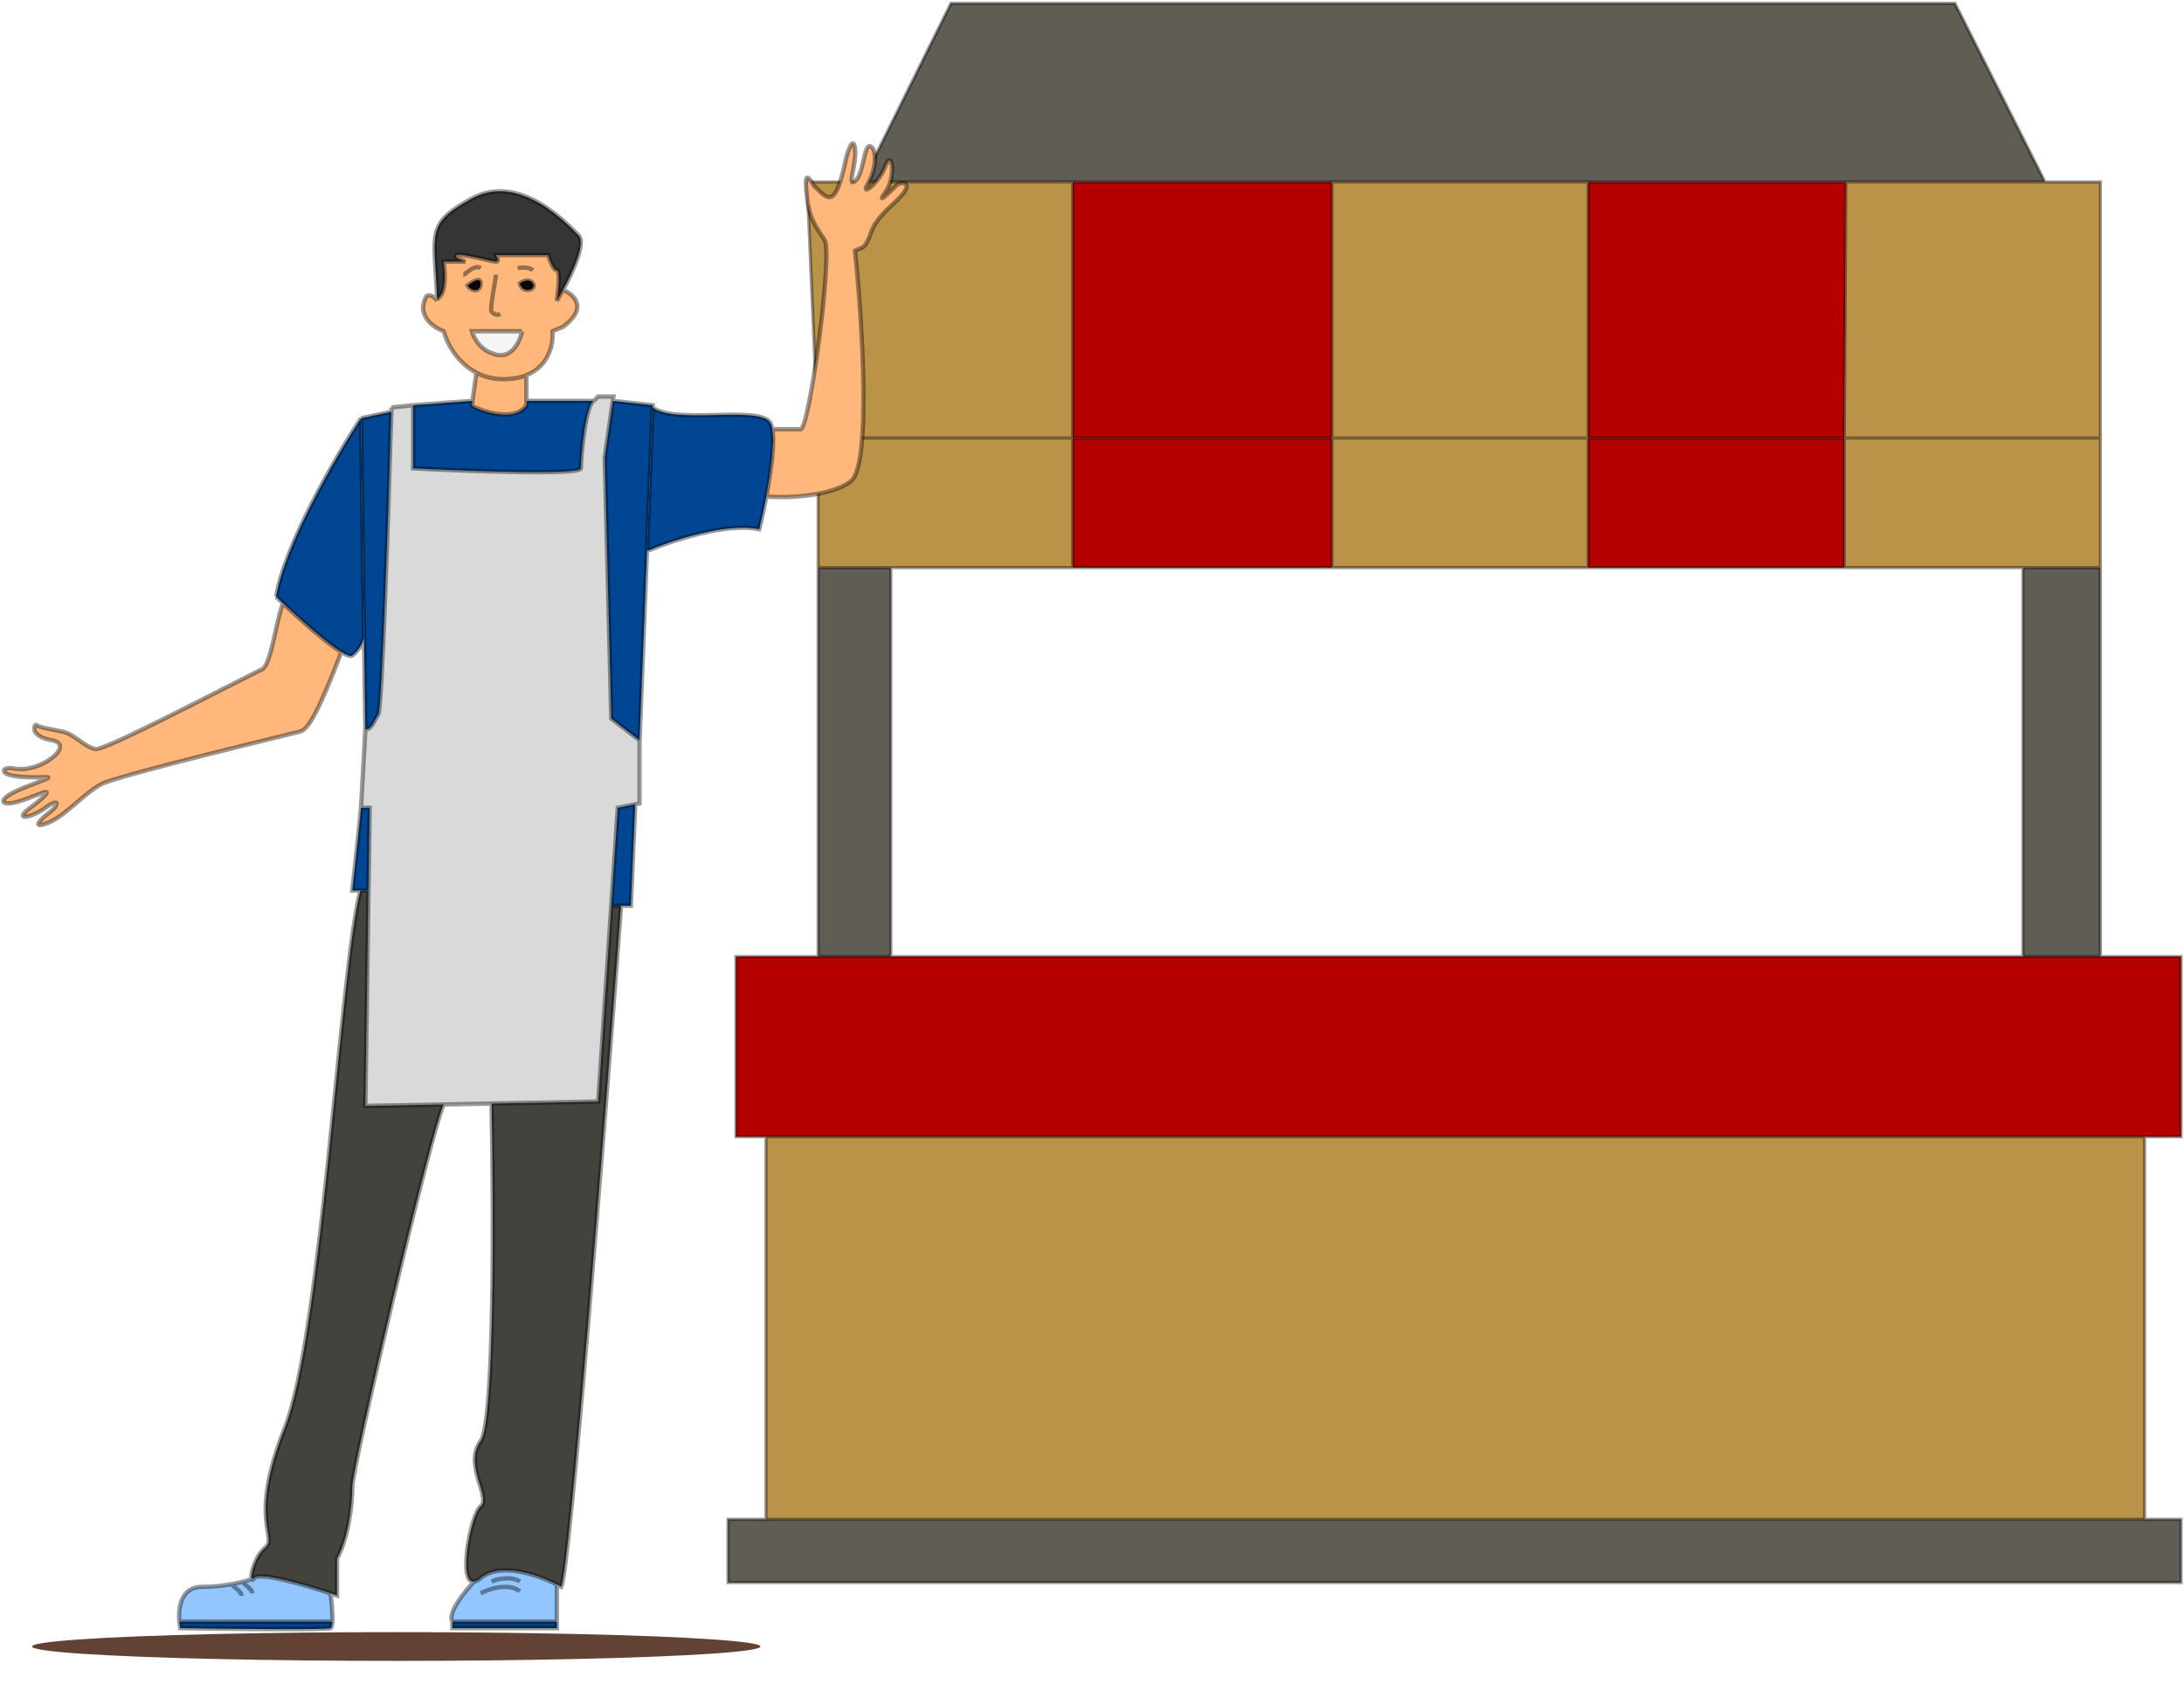 <svg width="660" height="511" viewBox="0 0 660 511" fill="none" xmlns="http://www.w3.org/2000/svg">
<path d="M231.471 343.585V459.213H648.115V343.585H231.471Z" fill="#BB9348"/>
<path d="M269.218 289.115H247.239H222.393V343.585H231.471H648.115H659.105V289.115H634.737H611.324H269.218Z" fill="#B50000"/>
<path d="M634.737 171.576H611.324V289.115H634.737V171.576Z" fill="#605D55"/>
<path d="M247.239 171.576V289.115H269.218V171.576H247.239Z" fill="#605D55"/>
<path d="M287.374 1L260.617 54.992H324.165H402.525H479.929H557.811H618.014L590.779 1H287.374Z" fill="#605D55"/>
<path d="M243.894 54.992L247.239 132.396H324.165V54.992H260.617H243.894Z" fill="#BB9348"/>
<path d="M247.239 132.396V171.576H269.218H324.165V132.396H247.239Z" fill="#BB9348"/>
<path d="M634.737 171.576V132.396H557.333V171.576H611.324H634.737Z" fill="#BB9348"/>
<path d="M634.737 132.396V54.992H618.014H557.811L557.333 132.396H634.737Z" fill="#BB9348"/>
<path d="M402.525 132.396V171.576H479.929V132.396H402.525Z" fill="#BB9348"/>
<path d="M402.525 54.992V132.396H479.929V54.992H402.525Z" fill="#BB9348"/>
<path d="M324.165 54.992V132.396H402.525V54.992H324.165Z" fill="#B50000"/>
<path d="M402.525 132.396H324.165V171.576H402.525V132.396Z" fill="#B50000"/>
<path d="M479.929 54.992V132.396H557.333L557.811 54.992H479.929Z" fill="#B50000"/>
<path d="M557.333 132.396H479.929V171.576H557.333V132.396Z" fill="#B50000"/>
<path d="M648.115 459.213H231.471H220.004V478.325H659.105V459.213H648.115Z" fill="#605D55"/>
<path d="M260.617 54.992L287.374 1H590.779L618.014 54.992M260.617 54.992H324.165M260.617 54.992H243.894M618.014 54.992H634.737V132.396M618.014 54.992H557.811M243.894 54.992L247.239 132.396M243.894 54.992H324.165M247.239 132.396V171.576M247.239 132.396H324.165M247.239 171.576V289.115M247.239 171.576H269.218M634.737 171.576V132.396M634.737 171.576H611.324M634.737 171.576V289.115M634.737 132.396H557.333M324.165 54.992V132.396M324.165 54.992H402.525M324.165 132.396H402.525M324.165 132.396V171.576M324.165 171.576H402.525M324.165 171.576H269.218M402.525 54.992V132.396M402.525 54.992H479.929M402.525 132.396V171.576M402.525 132.396H479.929M402.525 171.576H479.929M479.929 54.992V132.396M479.929 54.992H557.811M479.929 132.396H557.333M479.929 132.396V171.576M479.929 171.576H557.333M557.811 54.992L557.333 132.396M557.333 132.396V171.576M557.333 171.576H611.324M247.239 289.115H269.218M247.239 289.115H222.393V343.585H231.471M269.218 289.115V171.576M269.218 289.115H611.324M611.324 171.576V289.115M611.324 289.115H634.737M634.737 289.115H659.105V343.585H648.115M231.471 343.585V459.213M231.471 343.585H648.115M231.471 459.213H648.115M231.471 459.213H220.004V478.325H659.105V459.213H648.115M648.115 459.213V343.585" stroke="black" stroke-opacity="0.4" stroke-width="0.956"/>
<g filter="url(#filter0_f_1285_3714)">
<ellipse cx="119.734" cy="497.656" rx="110.046" ry="4.344" fill="#624235"/>
</g>
<path d="M124.875 141.555V122.482L118.298 123.14L118.259 124.455C117.363 155.122 115.389 214.32 114.351 215.876C113.036 217.849 112.378 220.479 110.405 220.479L109.09 244.157H111.721L111.356 269.149L110.405 334.262L134.082 333.819L148.552 333.549L180.779 332.946L184.725 273.753L186.698 244.157L191.96 243.104L193.275 242.841V223.768L184.725 217.191L182.752 138.267L185.195 121.167L185.383 119.851H180.779L179.464 121.167C176.833 122.482 175.518 138.925 175.518 141.555C175.518 143.66 141.756 142.432 124.875 141.555Z" fill="#D9D9D9"/>
<path d="M110.405 220.479C112.378 220.479 113.036 217.849 114.351 215.876C115.389 214.32 117.363 155.122 118.259 124.455L109.09 126.428L110.019 192.856L110.405 220.479Z" fill="#004693"/>
<path d="M184.725 217.191L193.275 223.768L195.505 166.548L197.196 123.14L197.222 122.482L185.195 121.167L182.752 138.267L184.725 217.191Z" fill="#004693"/>
<path d="M111.721 244.157H109.09C108.973 246.261 107.287 261.695 106.459 269.149H108.907H111.356L111.721 244.157Z" fill="#004693"/>
<path d="M186.698 244.157L184.725 273.753H187.685H190.645L191.96 243.104L186.698 244.157Z" fill="#004693"/>
<path d="M195.505 166.548C202.654 163.479 219.452 157.866 229.449 159.971C230.091 157.336 230.866 153.839 231.573 150.106C233.005 142.548 234.163 134.022 233.4 129.717C233.253 128.892 233.036 128.222 232.737 127.744C229.449 122.482 203.747 128.401 197.196 123.14L195.505 166.548Z" fill="#004693"/>
<path d="M109.09 126.428C101.636 137.828 86.07 164.575 83.439 180.36C84.07 180.97 84.763 181.633 85.504 182.333C90.848 187.382 98.667 194.347 103.17 197.082C104.774 198.056 105.958 198.494 106.459 198.118C108.564 196.539 109.709 193.952 110.019 192.856L109.09 126.428Z" fill="#004693"/>
<path d="M184.725 273.753L180.779 332.946L148.552 333.549C149.209 365.137 149.473 429.76 145.263 435.547C140.002 442.782 148.552 452.648 145.263 455.278C142.297 457.651 138.26 478.754 143.29 478.04C143.837 477.962 144.49 477.627 145.263 476.982C151.114 472.107 162.31 475.89 168.283 478.914C168.756 479.153 169.196 479.388 169.598 479.613C172.229 473.826 182.752 339.962 187.685 273.753H184.725Z" fill="#44423C"/>
<path d="M110.405 334.262L111.356 269.149H108.907C102.806 292.826 97.251 403.32 86.07 431.601C74.889 459.882 84.097 464.486 80.151 467.775C77.059 470.352 75.582 476.16 76.037 477.286C76.355 477.177 76.631 477.075 76.862 476.982C78.315 475.045 91.767 478.903 99.882 481.581C100.583 481.812 101.245 482.035 101.855 482.244V471.063C105.144 465.144 106.459 455.278 106.459 449.359C106.459 443.44 130.136 342.154 134.082 333.819L110.405 334.262Z" fill="#44423C"/>
<path d="M159.075 122.482C155.129 128.401 142.632 123.14 142.632 122.482C142.632 122.351 142.687 121.867 142.775 121.167L124.875 122.482V141.555C141.756 142.432 175.518 143.66 175.518 141.555C175.518 138.925 176.833 122.482 179.464 121.167H159.075V122.482Z" fill="#004693"/>
<path d="M85.504 182.333C83.312 188.252 82.124 199.433 79.585 202.064C63.8 209.956 31.481 226.925 28.85 226.399C25.562 225.741 22.273 221.795 18.985 221.137C15.696 220.479 11.75 219.822 11.092 219.164C10.435 218.506 8.462 222.453 15.696 223.768C22.931 225.083 12.408 233.633 4.515 232.318C3.419 232.099 1.227 231.923 1.227 232.976C1.227 234.291 5.173 234.949 10.435 234.949C15.696 234.949 17.012 234.291 8.462 237.58C-0.088 240.868 -0.088 242.841 2.542 242.841C5.173 242.841 11.092 240.21 13.066 239.553C15.039 238.895 14.381 240.21 9.119 244.157C3.858 248.103 9.119 247.445 13.723 244.157C18.327 240.868 17.669 243.499 15.039 245.472C12.408 247.445 9.119 250.734 14.381 248.761C19.643 246.787 25.562 239.553 30.823 236.922C36.085 234.291 88.043 221.795 90.674 221.137C93.305 220.479 96.506 214.462 103.17 197.082C98.667 194.347 90.848 187.382 85.504 182.333Z" fill="#FFB77B"/>
<path d="M241.945 129.717H233.4C234.163 134.022 233.005 142.548 231.573 150.106C237.442 150.544 250.758 150.237 257.072 145.502C263.386 140.766 260.58 97.051 258.388 75.785C261.018 74.47 261.018 75.128 262.334 72.497C263.649 69.866 262.992 67.893 270.226 61.316C277.461 54.739 272.199 54.739 270.884 56.054C269.569 57.37 264.307 62.631 267.595 58.028C270.884 53.424 269.569 44.873 267.595 50.135C265.622 55.397 259.703 60.001 262.334 55.397C264.965 50.793 264.965 44.873 262.992 44.216C261.018 43.558 261.018 52.766 258.388 54.739C255.757 56.712 259.045 49.477 258.388 44.873C257.862 41.19 256.415 45.093 255.757 47.504C252.468 63.289 250.495 60.658 245.891 56.054C243.261 51.45 243.261 54.081 243.918 60.001C244.576 65.92 246.549 68.551 249.18 72.497C251.811 76.443 244.576 129.717 241.945 129.717Z" fill="#FFB77B"/>
<path d="M153.156 114.59C149.525 114.748 146.475 113.962 143.948 112.65C143.618 114.948 143.041 119.048 142.775 121.167C142.687 121.867 142.632 122.351 142.632 122.482C142.632 123.14 155.129 128.401 159.075 122.482V121.167V113.409C157.434 114.063 155.478 114.489 153.156 114.59Z" fill="#FFB77B"/>
<path fill-rule="evenodd" clip-rule="evenodd" d="M140.659 79.074H134.082C135.405 90.255 132.06 89.525 132.109 90.912C130.531 88.808 129.259 89.159 128.821 89.597C125.664 95.385 131.013 99.024 134.082 100.12C135.003 103.65 138.051 109.586 143.948 112.65C146.475 113.962 149.525 114.748 153.156 114.59C155.478 114.489 157.434 114.063 159.075 113.409C165.987 110.654 167.322 103.841 166.967 100.12L170.152 98.805C177.962 93.017 173.406 88.939 170.152 87.624C169.489 88.85 168.847 89.972 168.283 90.912C168.721 87.843 169.335 81.705 168.283 81.705C167.23 81.705 166.09 78.635 165.652 77.101H149.867C150.306 77.758 150.92 79.074 149.867 79.074C148.552 79.074 139.344 76.443 138.029 77.101C136.976 77.627 139.344 78.635 140.659 79.074ZM157.76 100.12H143.948H142.632C143.948 104.724 147.894 106.697 148.552 106.697C154.34 109.328 157.102 103.409 157.76 100.12ZM141.317 86.309C142.632 85.212 145.263 83.546 145.263 85.651C145.263 88.282 142.632 88.282 141.317 86.309ZM157.102 85.651C157.979 84.993 159.996 84.072 161.048 85.651C162.363 87.624 157.76 88.939 157.102 85.651Z" fill="#FFB77B"/>
<path d="M134.082 79.074H140.659C139.344 78.635 136.976 77.627 138.029 77.101C139.344 76.443 148.552 79.074 149.867 79.074C150.92 79.074 150.306 77.758 149.867 77.101H165.652C166.09 78.635 167.23 81.705 168.283 81.705C169.335 81.705 168.721 87.843 168.283 90.912C168.847 89.972 169.489 88.85 170.152 87.624C173.351 81.707 177.039 73.361 174.86 71.181C171.571 67.893 157.102 52.108 142.632 60.001C128.163 67.893 131.452 70.524 132.109 90.912C132.06 89.525 135.405 90.255 134.082 79.074Z" fill="#353535"/>
<path d="M145.263 476.982C144.49 477.627 143.837 477.962 143.29 478.04C140.44 480.976 135.135 487.506 136.713 490.136H168.283V478.914C162.31 475.89 151.114 472.107 145.263 476.982Z" fill="#93C6FF"/>
<path d="M99.882 481.581C91.767 478.903 78.315 475.045 76.862 476.982C76.436 477.552 76.163 477.597 76.037 477.286C75.364 477.517 74.504 477.778 73.49 478.04C70.448 478.824 66.019 479.613 61.078 479.613C54.749 479.613 53.793 485.763 54.205 490.136H100.434C100.572 487.765 100.185 483.855 99.882 481.581Z" fill="#93C6FF"/>
<path d="M54.501 492.11C69.189 492.329 98.83 492.636 99.882 492.11C100.207 491.947 100.373 491.195 100.434 490.136H54.205C54.273 490.854 54.377 491.523 54.501 492.11Z" fill="#004289"/>
<path d="M168.283 490.136H136.713V492.11H168.283V490.136Z" fill="#004289"/>
<path d="M143.948 100.12H157.76C157.102 103.409 154.34 109.328 148.552 106.697C147.894 106.697 143.948 104.724 142.632 100.12H143.948Z" fill="#F5F5F5"/>
<path d="M141.317 86.309C142.632 85.212 145.263 83.546 145.263 85.651C145.263 88.282 142.632 88.282 141.317 86.309Z" fill="#0B0A0A"/>
<path d="M157.102 85.651C157.979 84.993 159.996 84.072 161.048 85.651C162.363 87.624 157.76 88.939 157.102 85.651Z" fill="#0B0A0A"/>
<path d="M132.109 90.912C131.452 70.524 128.163 67.893 142.632 60.001C157.102 52.108 171.571 67.893 174.86 71.181C177.039 73.361 173.351 81.707 170.152 87.624M132.109 90.912C132.06 89.525 135.405 90.255 134.082 79.074H140.659C139.344 78.635 136.976 77.627 138.029 77.101C139.344 76.443 148.552 79.074 149.867 79.074C150.92 79.074 150.306 77.758 149.867 77.101H165.652C166.09 78.635 167.23 81.705 168.283 81.705C169.335 81.705 168.721 87.843 168.283 90.912C168.847 89.972 169.489 88.85 170.152 87.624M132.109 90.912C130.531 88.808 129.259 89.159 128.821 89.597C125.664 95.385 131.013 99.024 134.082 100.12C135.003 103.65 138.051 109.586 143.948 112.65M170.152 87.624C173.406 88.939 177.962 93.017 170.152 98.805L166.967 100.12C167.322 103.841 165.987 110.654 159.075 113.409M143.948 100.12C145 100.12 153.594 100.12 157.76 100.12M143.948 100.12H142.632C143.948 104.724 147.894 106.697 148.552 106.697C154.34 109.328 157.102 103.409 157.76 100.12M143.948 100.12H157.76M149.867 83.02C149.867 84.335 147.894 93.543 148.552 94.201C149.209 94.859 149.867 95.516 151.183 94.859M156.444 81.047C157.54 80.828 159.996 80.652 161.048 81.705M140.002 83.02C140.659 83.02 143.29 79.732 145.263 81.047M143.948 112.65C146.475 113.962 149.525 114.748 153.156 114.59C155.478 114.489 157.434 114.063 159.075 113.409M143.948 112.65C143.618 114.948 143.041 119.048 142.775 121.167M159.075 113.409V121.167M142.775 121.167C142.687 121.867 142.632 122.351 142.632 122.482C142.632 123.14 155.129 128.401 159.075 122.482V121.167M142.775 121.167L124.875 122.482M124.875 122.482V141.555C141.756 142.432 175.517 143.66 175.517 141.555C175.517 138.925 176.833 122.482 179.464 121.167M124.875 122.482L118.298 123.14M179.464 121.167H159.075M179.464 121.167L180.779 119.851H185.383L185.195 121.167M118.298 123.14C118.285 123.572 118.272 124.011 118.259 124.455M118.298 123.14L118.259 124.455M110.405 220.479C112.378 220.479 113.036 217.849 114.351 215.876C115.389 214.32 117.363 155.122 118.259 124.455M110.405 220.479L109.09 244.157M110.405 220.479L110.019 192.856M109.09 244.157H111.721L111.356 269.149M109.09 244.157C108.973 246.261 107.287 261.695 106.459 269.149H108.907M193.275 223.768V242.841L191.96 243.104M193.275 223.768L184.725 217.191L182.752 138.267L185.195 121.167M193.275 223.768L195.505 166.548M118.259 124.455L109.09 126.428M109.09 126.428C101.636 137.828 86.07 164.575 83.439 180.36M109.09 126.428L110.019 192.856M185.195 121.167L197.222 122.482L197.196 123.14M184.725 273.753L180.779 332.946L148.552 333.549M184.725 273.753L186.698 244.157L191.96 243.104M184.725 273.753H187.685M191.96 243.104L190.645 273.753H187.685M111.356 269.149L110.405 334.262L134.082 333.819M111.356 269.149H108.907M83.439 180.36C88.617 185.37 98.043 193.967 103.17 197.082M83.439 180.36C84.07 180.97 84.763 181.633 85.504 182.333M110.019 192.856C109.709 193.952 108.564 196.539 106.459 198.118C105.958 198.494 104.774 198.056 103.17 197.082M85.504 182.333C83.312 188.252 82.124 199.433 79.585 202.064C63.8 209.956 31.481 226.925 28.85 226.399C25.562 225.741 22.273 221.795 18.985 221.137C15.696 220.479 11.75 219.822 11.092 219.164C10.435 218.506 8.462 222.453 15.696 223.768C22.931 225.083 12.408 233.633 4.515 232.318C3.419 232.099 1.227 231.923 1.227 232.976C1.227 234.291 5.173 234.949 10.435 234.949C15.696 234.949 17.012 234.291 8.462 237.58C-0.088 240.868 -0.088 242.841 2.542 242.841C5.173 242.841 11.092 240.21 13.066 239.553C15.039 238.895 14.381 240.21 9.119 244.157C3.858 248.103 9.119 247.445 13.723 244.157C18.327 240.868 17.669 243.499 15.039 245.472C12.408 247.445 9.119 250.734 14.381 248.761C19.643 246.787 25.562 239.553 30.823 236.922C36.085 234.291 88.043 221.795 90.674 221.137C93.305 220.479 96.506 214.462 103.17 197.082M85.504 182.333C90.848 187.382 98.667 194.347 103.17 197.082M195.505 166.548C202.654 163.479 219.452 157.866 229.449 159.971C230.091 157.336 230.866 153.839 231.573 150.106M195.505 166.548L197.196 123.14M197.196 123.14C203.747 128.401 229.449 122.482 232.737 127.744C233.036 128.222 233.253 128.892 233.4 129.717M233.4 129.717C235.371 129.717 239.841 129.717 241.945 129.717M233.4 129.717C234.163 134.022 233.005 142.548 231.573 150.106M233.4 129.717H241.945M241.945 129.717C244.576 129.717 251.811 76.443 249.18 72.497C246.549 68.551 244.576 65.92 243.918 60.001C243.261 54.081 243.261 51.45 245.891 56.054C250.495 60.658 252.468 63.289 255.757 47.504C256.415 45.093 257.862 41.19 258.388 44.873C259.045 49.477 255.757 56.712 258.388 54.739C261.018 52.766 261.019 43.558 262.992 44.216C264.965 44.873 264.965 50.793 262.334 55.397C259.703 60.001 265.622 55.397 267.595 50.135C269.569 44.873 270.884 53.424 267.595 58.028C264.307 62.631 269.569 57.37 270.884 56.054C272.199 54.739 277.461 54.739 270.226 61.316C262.992 67.893 263.649 69.866 262.334 72.497C261.019 75.128 261.018 74.47 258.388 75.785C260.58 97.051 263.386 140.766 257.072 145.502C250.758 150.237 237.442 150.544 231.573 150.106M187.685 273.753C182.752 339.962 172.229 473.825 169.598 479.613C169.196 479.388 168.756 479.153 168.283 478.914M148.552 333.549C149.209 365.137 149.473 429.76 145.263 435.547C140.002 442.782 148.552 452.648 145.263 455.278C142.297 457.651 138.261 478.754 143.29 478.04M148.552 333.549L134.082 333.819M134.082 333.819C130.136 342.154 106.459 443.44 106.459 449.359C106.459 455.278 105.144 465.144 101.855 471.063V482.244C101.245 482.035 100.583 481.812 99.882 481.581M76.862 476.982C78.315 475.045 91.767 478.903 99.882 481.581M76.862 476.982C76.631 477.075 76.355 477.177 76.037 477.286M76.862 476.982C76.436 477.552 76.163 477.597 76.037 477.286M108.907 269.149C102.806 292.826 97.251 403.32 86.07 431.601C74.889 459.882 84.097 464.486 80.151 467.775C77.059 470.352 75.582 476.16 76.037 477.286M99.882 481.581C100.185 483.855 100.572 487.765 100.434 490.136M143.29 478.04C143.837 477.962 144.49 477.627 145.263 476.982C151.114 472.107 162.31 475.89 168.283 478.914M143.29 478.04C140.44 480.976 135.135 487.506 136.713 490.136M136.713 490.136H168.283M136.713 490.136V492.11H168.283V490.136M168.283 490.136V478.914M54.205 490.136C54.273 490.854 54.377 491.523 54.501 492.11C69.189 492.329 98.83 492.636 99.882 492.11C100.207 491.947 100.373 491.195 100.434 490.136M54.205 490.136C53.793 485.763 54.749 479.613 61.078 479.613C66.019 479.613 70.448 478.824 73.49 478.04C74.504 477.778 75.364 477.517 76.037 477.286M54.205 490.136H100.434M145.263 481.581C147.675 480.267 153.419 478.298 157.102 480.929M148.552 478.04C150.525 476.982 155.129 476.466 157.102 478.04M73.49 478.173C73.574 478.956 76.205 480.008 76.205 481.586M70.285 478.956C70.37 479.738 73 480.79 73 482.369M141.317 86.309C142.632 85.212 145.263 83.546 145.263 85.651C145.263 88.282 142.632 88.282 141.317 86.309ZM157.102 85.651C157.979 84.993 159.996 84.072 161.048 85.651C162.363 87.624 157.76 88.939 157.102 85.651Z" stroke="black" stroke-opacity="0.4" stroke-width="1.315"/>
<defs>
<filter id="filter0_f_1285_3714" x="1" y="484.625" width="237.468" height="26.063" filterUnits="userSpaceOnUse" color-interpolation-filters="sRGB">
<feFlood flood-opacity="0" result="BackgroundImageFix"/>
<feBlend mode="normal" in="SourceGraphic" in2="BackgroundImageFix" result="shape"/>
<feGaussianBlur stdDeviation="4.344" result="effect1_foregroundBlur_1285_3714"/>
</filter>
</defs>
</svg>
